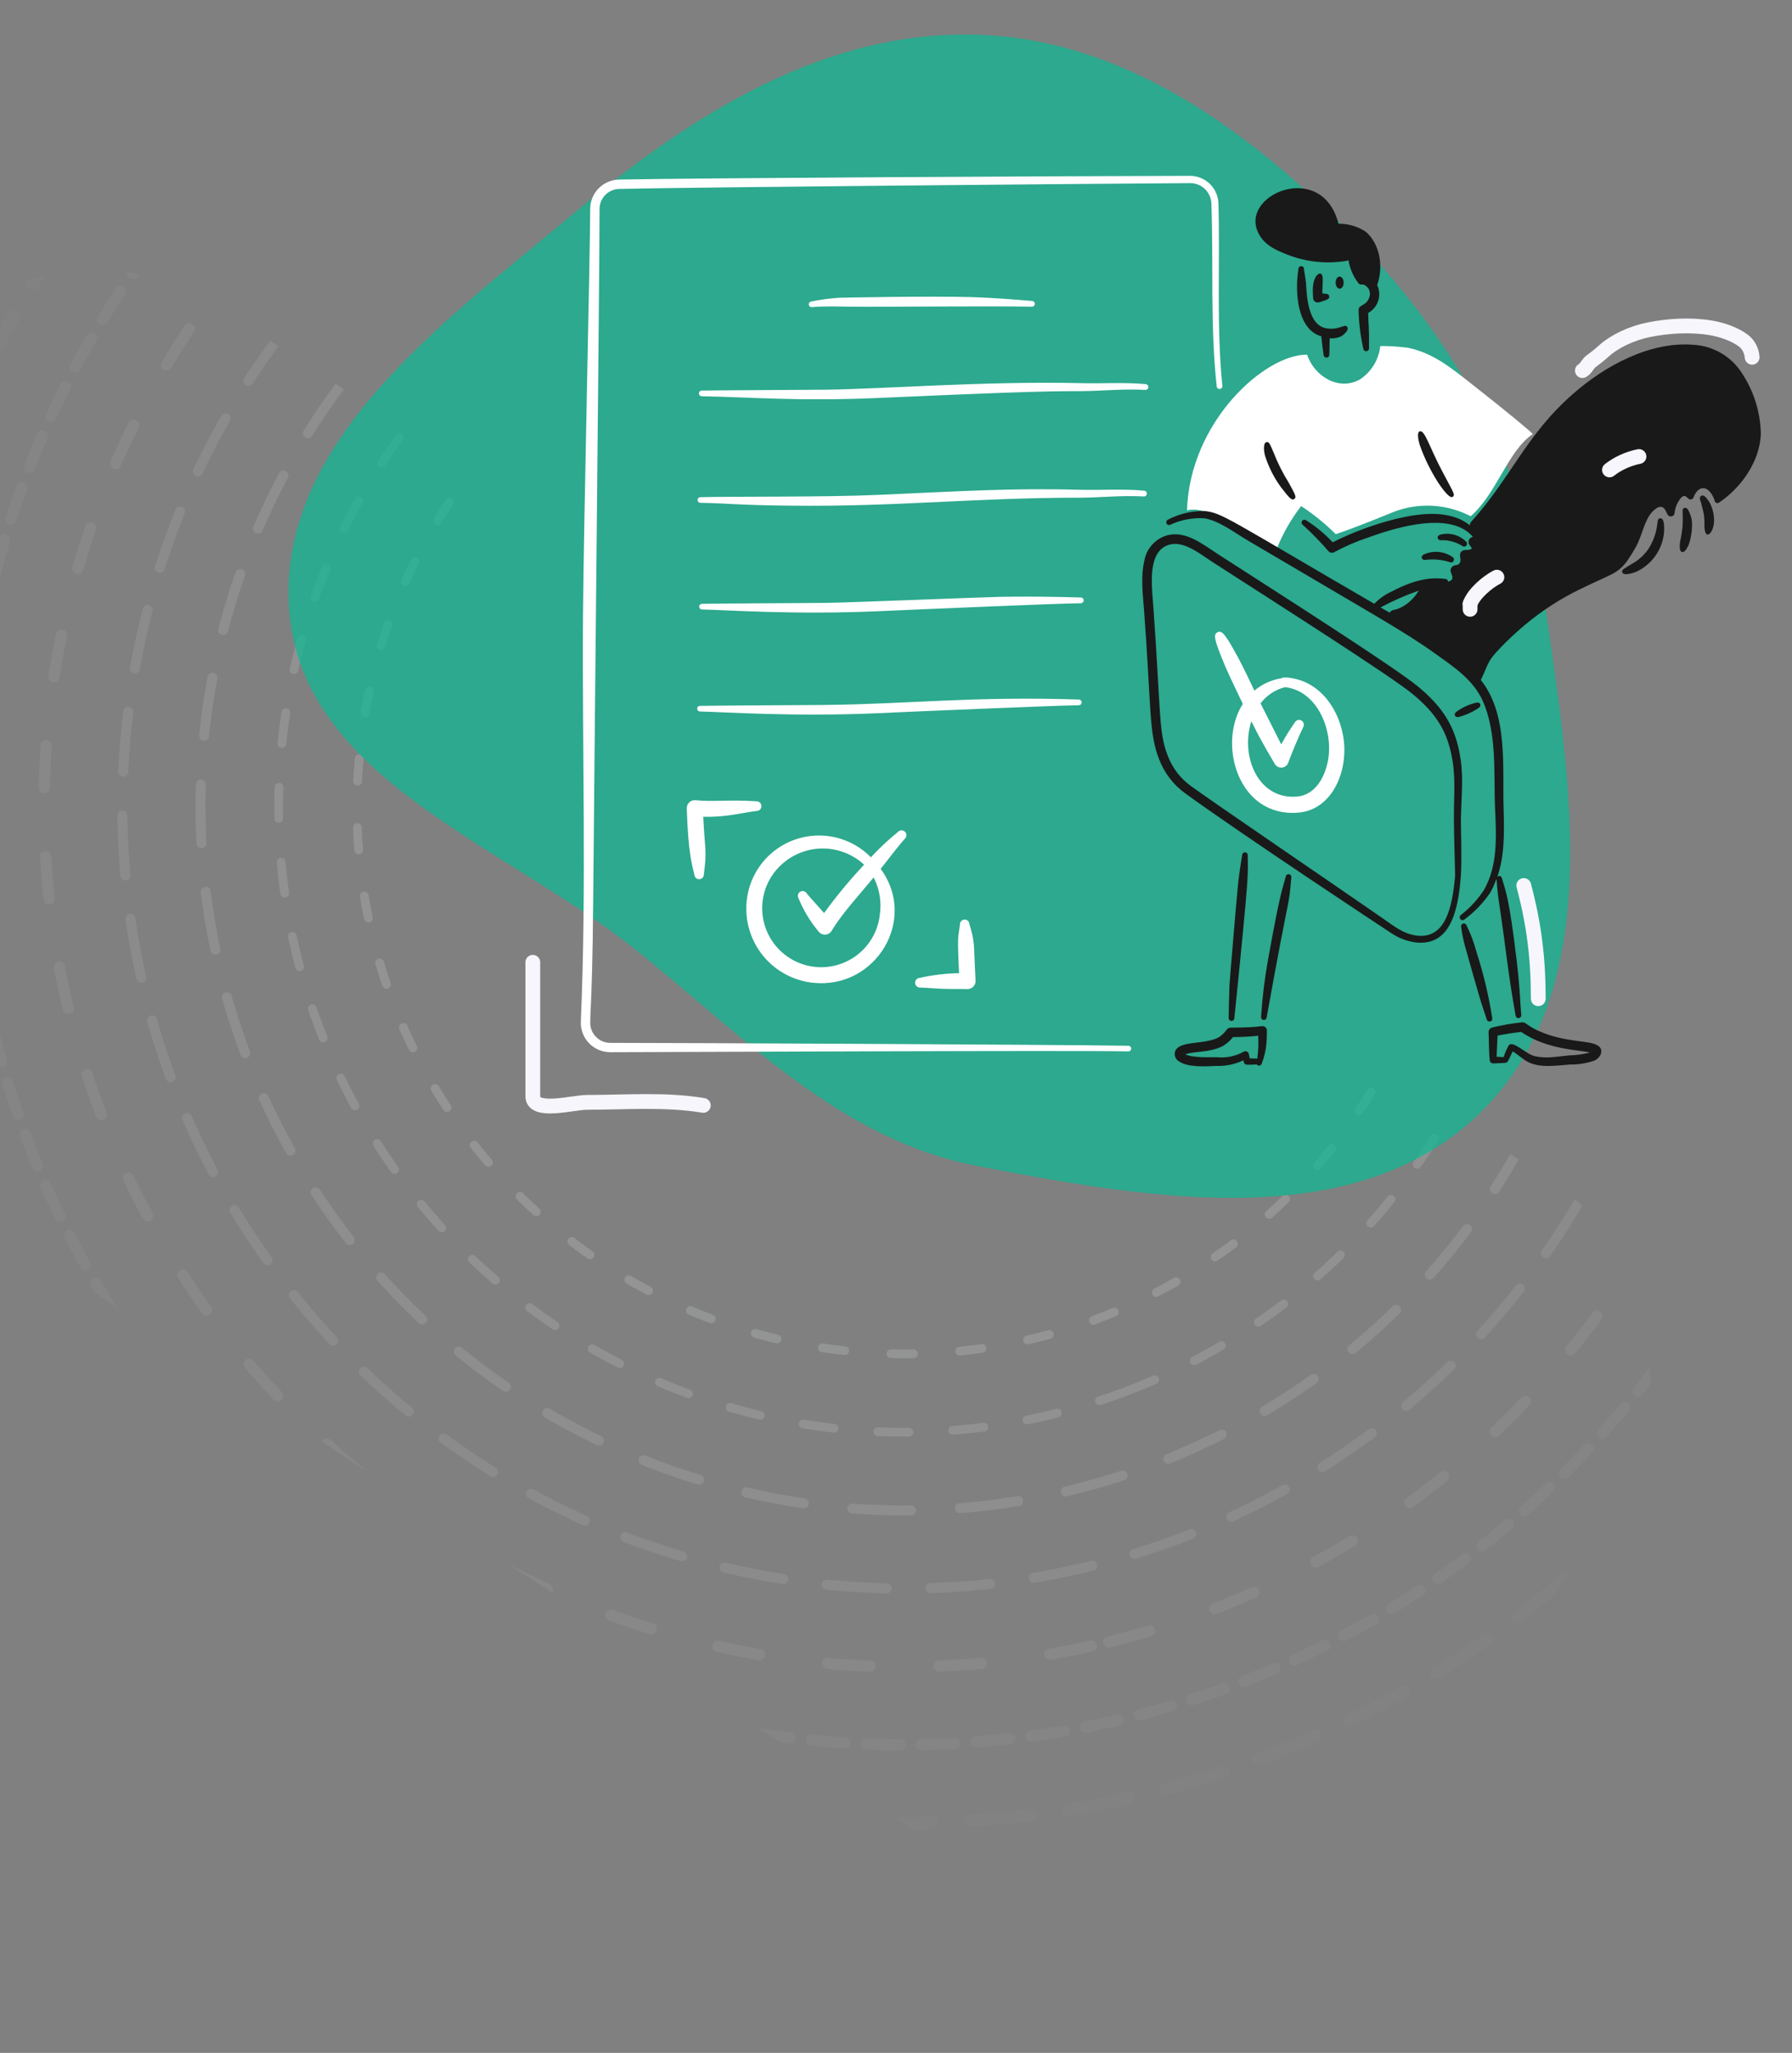 <svg width="529" height="606" viewBox="0 0 529 606" fill="none" xmlns="http://www.w3.org/2000/svg">
<rect x="0" y="0" width="529" height="606" fill="#808080" stroke="none"/>
<g clip-path="url(#clip0_2793_11462)">
<path opacity="0.05" d="M566.87 234.224C564.705 68.565 428.658 -63.973 262.999 -61.809C97.34 -59.645 -35.199 76.402 -33.034 242.061C-30.87 407.72 105.177 540.259 270.836 538.095C436.495 535.931 569.034 399.883 566.87 234.224Z" stroke="url(#paint0_linear_2793_11462)" stroke-opacity="0.3" stroke-width="3.692" stroke-linecap="round" stroke-dasharray="18.09 11.08"/>
<path opacity="0.13" d="M484.371 409.578C579.051 289.483 558.449 115.373 438.354 20.692C318.258 -73.989 144.148 -53.386 49.468 66.709C-45.213 186.804 -24.61 360.914 95.485 455.595C215.58 550.276 389.69 529.673 484.371 409.578Z" stroke="url(#paint1_linear_2793_11462)" stroke-opacity="0.3" stroke-width="3.323" stroke-linecap="round" stroke-dasharray="9.97 6.28"/>
<path opacity="0.21" d="M327.242 484.697C463.41 451.381 546.789 313.986 513.472 177.818C480.156 41.65 342.761 -41.729 206.593 -8.412C70.424 24.904 -12.954 162.299 20.363 298.467C53.679 434.635 191.074 518.013 327.242 484.697Z" stroke="url(#paint2_linear_2793_11462)" stroke-opacity="0.3" stroke-width="3.323" stroke-linecap="round" stroke-dasharray="12.55 20.31"/>
<path opacity="0.29" d="M300.038 9.782C173.917 -8.508 56.848 78.906 38.558 205.028C20.268 331.149 107.682 448.218 233.804 466.508C359.925 484.799 476.994 397.384 495.284 271.262C513.574 145.141 426.16 28.072 300.038 9.782Z" stroke="url(#paint3_linear_2793_11462)" stroke-opacity="0.3" stroke-width="2.954" stroke-linecap="round" stroke-dasharray="17.72 12.92"/>
<path opacity="0.37" d="M457.727 320.128C503.006 214.746 454.283 92.612 348.902 47.334C243.521 2.055 121.387 50.778 76.109 156.159C30.83 261.54 79.553 383.674 184.934 428.953C290.315 474.231 412.449 425.509 457.727 320.128Z" stroke="url(#paint4_linear_2793_11462)" stroke-opacity="0.3" stroke-width="2.954" stroke-linecap="round" stroke-dasharray="17.35 14.4"/>
<path opacity="0.45" d="M332.312 410.77C427.652 374.652 475.661 268.083 439.543 172.743C403.425 77.402 296.856 29.393 201.516 65.511C106.175 101.63 58.166 208.198 94.284 303.539C130.403 398.879 236.971 446.888 332.312 410.77Z" stroke="url(#paint5_linear_2793_11462)" stroke-opacity="0.3" stroke-width="2.584" stroke-linecap="round" stroke-dasharray="9.23 12.92"/>
<path opacity="0.53" d="M159.365 117.633C92.808 177.034 87.007 279.142 146.408 345.698C205.809 412.255 307.917 418.056 374.473 358.655C441.029 299.254 446.83 197.146 387.43 130.59C328.029 64.034 225.921 58.233 159.365 117.633Z" stroke="url(#paint6_linear_2793_11462)" stroke-opacity="0.3" stroke-width="2.584" stroke-linecap="round" stroke-dasharray="6.65 13.66"/>
<path d="M157.285 284.063C157.285 297.244 157.285 310.425 157.285 323.606C157.285 328.806 169.153 325.404 173.262 325.404C184.607 325.404 196.395 324.433 207.613 326.303" stroke="#F6F6FC" stroke-width="4.365" stroke-linecap="round"/>
</g>
<path fill-rule="evenodd" clip-rule="evenodd" d="M288.673 10.248C332.362 11.685 369.09 38.84 399.71 69.953C429.972 100.704 450.275 138.041 456.411 180.691C463.769 231.838 473.955 292.408 436.908 328.528C399.971 364.542 339.4 353.965 288.673 344.237C248.231 336.481 220.305 306.633 188.253 280.842C149.49 249.652 89.541 230.194 85.42 180.691C81.241 130.506 131.417 94.809 170.064 62.4C204.444 33.57 243.78 8.772 288.673 10.248Z" fill="#05BC94" fill-opacity="0.68"/>
<path d="M397.648 96.449C397.098 95.872 396.984 96.266 394.933 96.796C394.041 97.026 393.115 97.094 392.199 96.996C386.626 96.656 385.782 89.099 385.524 83.373L384.941 79.49C384.954 79.376 384.943 79.26 384.908 79.15C384.874 79.04 384.817 78.938 384.742 78.851C384.666 78.764 384.573 78.694 384.469 78.645C384.364 78.597 384.251 78.57 384.136 78.568C384.02 78.565 383.906 78.587 383.8 78.631C383.693 78.675 383.597 78.741 383.518 78.824C383.438 78.907 383.377 79.006 383.338 79.115C383.299 79.223 383.283 79.338 383.291 79.453C382.179 86.281 382.981 97.32 390.052 99.267C390.274 101.555 390.236 101.101 390.727 104.755C390.739 104.98 390.84 105.191 391.008 105.341C391.175 105.491 391.396 105.569 391.621 105.557C391.846 105.545 392.056 105.444 392.207 105.276C392.357 105.109 392.435 104.888 392.423 104.663L392.529 99.869C393.699 99.97 394.876 99.765 395.943 99.275C396.889 98.668 398.413 97.258 397.648 96.449Z" fill="#191919"/>
<path d="M403.086 68.337C400.711 66.812 397.943 66.014 395.121 66.04C390.422 47.554 366.958 56.933 371.103 67.936C372.515 71.652 375.647 73.436 379.106 74.789C385.09 77.356 391.702 78.086 398.101 76.885C398.486 79.365 399.509 81.703 401.071 83.669C401.194 83.806 401.353 83.908 401.529 83.962C401.706 84.017 401.894 84.022 402.074 83.978C402.67 83.815 403.748 84.697 404.136 85.475C404.332 85.925 404.42 86.414 404.395 86.904C404.37 87.394 404.232 87.872 403.992 88.3C403.003 90.361 401.058 89.937 401.058 91.545C401.137 95.361 401.602 99.16 402.444 102.883C402.461 103.108 402.567 103.316 402.738 103.463C402.908 103.61 403.131 103.683 403.355 103.666C403.58 103.649 403.789 103.543 403.935 103.372C404.082 103.201 404.155 102.979 404.138 102.755C404.212 96.583 403.938 95.556 403.883 92.383C405.29 91.609 406.349 90.328 406.845 88.8C407.34 87.273 407.236 85.615 406.553 84.162C408.689 77.932 406.877 71.46 403.086 68.337Z" fill="#191919"/>
<path d="M395.463 81.645C396.12 81.645 396.648 82.448 396.648 83.433C396.648 84.417 396.12 85.219 395.463 85.219C394.807 85.219 394.279 84.415 394.279 83.433C394.279 82.45 394.807 81.645 395.463 81.645Z" fill="#191919"/>
<path d="M390.359 86.635C391.393 86.707 392.334 86.657 392.402 87.53C392.451 88.175 392.024 88.414 390.201 88.997C389.419 89.275 388.707 89.505 388.086 88.96C387.811 88.704 387.647 88.351 387.631 87.975C387.594 87.228 387.539 86.463 387.539 85.678C387.539 81.986 389.079 80.513 389.837 80.776C390.871 81.175 390.359 83.359 390.359 86.635Z" fill="#191919"/>
<path d="M434.296 113.241C428.5 108.683 423.141 104.235 415.685 102.667C412.961 102.3 410.214 102.123 407.465 102.139C407.249 104.118 406.602 106.024 405.569 107.725C404.536 109.426 403.142 110.879 401.487 111.983C395.125 115.573 387.919 110.962 385.864 104.692C373.294 104.569 351.175 124.61 350.411 150.645C354.221 149.768 358.111 151.829 361.347 153.578C366.543 156.367 371.884 158.829 376.988 161.763C378.788 157.336 381.18 153.173 384.097 149.387C387.77 151.8 391.19 154.577 394.305 157.676C400.211 155.744 411.074 151.242 411.074 151.242C414.776 149.762 418.755 149.099 422.738 149.297C426.72 149.495 430.613 150.55 434.151 152.39C441.96 145.546 445.088 133.102 452.469 128.147C452.469 127.85 445.124 121.73 434.296 113.241Z" fill="white"/>
<path d="M373.397 134.391C374.458 137.8 376.078 141.01 378.191 143.888C380.659 147.062 381.308 147.794 382.056 147.315C382.789 146.792 382.492 146.226 380.415 142.449C378.657 139.642 377.168 136.676 375.967 133.59C374.735 130.567 374.477 130.389 373.872 130.51C372.748 130.737 373.164 133.524 373.397 134.391Z" fill="#191919"/>
<path d="M425.283 159.478C427.554 159.364 429.803 159.963 431.716 161.192C431.894 161.323 432.115 161.379 432.333 161.35C432.551 161.321 432.75 161.209 432.887 161.036C433.024 160.864 433.088 160.645 433.067 160.426C433.047 160.207 432.941 160.004 432.774 159.861C431.79 158.889 430.57 158.19 429.234 157.832C427.899 157.474 426.492 157.47 425.154 157.821C423.917 158.259 424.342 159.463 425.283 159.478Z" fill="#191919"/>
<path d="M420.75 165.284C423.181 164.96 425.654 165.184 427.987 165.94C428.189 166.036 428.421 166.049 428.632 165.976C428.844 165.903 429.019 165.75 429.119 165.549C429.219 165.349 429.237 165.118 429.168 164.905C429.1 164.691 428.951 164.514 428.753 164.409C427.522 163.561 426.09 163.049 424.6 162.924C423.11 162.8 421.614 163.066 420.259 163.698C419.291 164.251 419.584 165.377 420.75 165.284Z" fill="#191919"/>
<path d="M483.031 168.772C485.249 167.744 487.165 166.163 488.595 164.181C490.026 162.198 490.922 159.881 491.197 157.452C491.296 156.169 491.432 152.887 490.14 152.986C489.199 153.024 489.392 153.969 489.084 155.72C488.67 158.082 487.763 160.331 486.421 162.32C485.197 163.998 483.624 165.391 481.81 166.403C479.295 167.96 478.662 168.143 478.893 168.937C479.22 170.099 482.225 169.131 483.031 168.772Z" fill="#191919"/>
<path d="M498.626 160.484C499.147 158.836 499.435 157.125 499.484 155.398C499.557 154.3 499.415 153.198 499.064 152.155C498.533 150.739 498.087 149.643 497.231 149.931C496.331 150.255 496.905 150.591 496.701 155.248C496.556 156.773 496.319 158.288 495.992 159.785C495.893 160.308 495.57 162.667 496.501 162.939C497.422 163.254 498.408 161.142 498.626 160.484Z" fill="#191919"/>
<path d="M505.981 154.039C506.069 151.998 505.589 149.972 504.595 148.187C503.759 146.951 502.985 145.877 502.19 146.383C501.515 146.78 501.843 147.499 502.19 148.48C502.318 148.935 502.39 149.397 502.518 149.864C502.921 151.21 503.136 152.605 503.156 154.01C503.167 154.264 502.973 157.493 503.939 157.764C504.905 158.036 505.913 155.986 505.981 154.039Z" fill="#191919"/>
<path d="M239.648 90.662C243.018 90.361 247.09 90.478 250.13 90.515C259.183 90.658 292.249 90.28 304.583 90.533C304.807 90.546 305.028 90.468 305.196 90.317C305.363 90.167 305.464 89.956 305.476 89.731C305.489 89.506 305.411 89.286 305.26 89.118C305.11 88.951 304.899 88.85 304.674 88.838C298.855 88.352 292.83 87.89 286.956 87.708C274.742 87.341 248.025 87.877 247.803 87.891C244.979 88.066 242.17 88.444 239.4 89.023C239.194 89.067 239.013 89.189 238.893 89.363C238.773 89.537 238.724 89.75 238.756 89.958C238.787 90.167 238.897 90.356 239.063 90.487C239.228 90.617 239.438 90.68 239.648 90.662Z" fill="white"/>
<path d="M207.157 116.972C221.74 117.227 235.632 118.52 259.593 117.464C290.503 116.089 307.781 115.408 318.961 115.46C325.285 115.434 331.59 114.726 338.084 115.093C338.31 115.11 338.533 115.037 338.705 114.89C338.877 114.743 338.983 114.534 339.001 114.308C339.014 114.084 338.94 113.863 338.794 113.692C338.647 113.521 338.44 113.413 338.216 113.392C331.812 112.794 325.4 113.283 319.004 113.1C290.563 112.451 260.073 114.862 243.815 115.033C237.726 115.088 210.221 115.216 207.157 115.287C206.933 115.287 206.719 115.376 206.561 115.534C206.403 115.692 206.314 115.906 206.314 116.13C206.314 116.353 206.403 116.568 206.561 116.726C206.719 116.884 206.933 116.972 207.157 116.972Z" fill="white"/>
<path d="M206.74 148.428C215.044 148.572 217.997 149.11 232.932 149.265C264.365 149.658 287.695 146.913 318.554 146.913C324.876 146.887 331.19 146.18 337.675 146.546C337.896 146.556 338.112 146.48 338.277 146.333C338.442 146.186 338.544 145.98 338.56 145.76C338.577 145.539 338.507 145.321 338.365 145.151C338.223 144.982 338.021 144.874 337.801 144.851C331.37 144.244 324.879 144.757 318.59 144.577C298.949 144.027 284.256 144.97 259.075 146.09C243.618 146.792 215.676 146.497 206.762 146.765C206.653 146.762 206.544 146.782 206.442 146.822C206.341 146.862 206.248 146.922 206.17 146.998C206.092 147.074 206.03 147.165 205.987 147.266C205.945 147.367 205.923 147.475 205.922 147.584C205.921 147.804 206.006 148.015 206.159 148.173C206.312 148.33 206.521 148.422 206.74 148.428Z" fill="white"/>
<path d="M207.233 179.914C214.42 180.05 234.286 181.526 259.67 180.407C268.001 180.024 313.096 178.092 319.038 178.073C319.263 178.073 319.48 177.985 319.643 177.829C319.806 177.673 319.902 177.461 319.913 177.235C319.914 177.011 319.827 176.795 319.67 176.635C319.513 176.474 319.299 176.383 319.075 176.379C311.109 176.122 303.164 176.055 295.24 176.177C290.473 176.269 249.124 177.928 243.891 177.965C238.041 178.018 209.696 178.165 207.235 178.238C207.013 178.238 206.8 178.327 206.643 178.484C206.486 178.641 206.397 178.854 206.397 179.076C206.397 179.298 206.486 179.511 206.643 179.669C206.8 179.826 207.011 179.914 207.233 179.914Z" fill="white"/>
<path d="M206.625 210.026C213.508 210.169 234.332 211.625 259.061 210.536C267.392 210.135 312.487 208.22 318.43 208.184C318.656 208.186 318.874 208.1 319.038 207.943C319.201 207.787 319.297 207.572 319.304 207.346C319.305 207.122 319.218 206.906 319.061 206.746C318.904 206.586 318.69 206.494 318.466 206.49C286.931 205.48 268.811 207.826 243.295 208.094C237.428 208.131 209.082 208.294 206.64 208.367C206.53 208.365 206.422 208.384 206.32 208.424C206.219 208.464 206.126 208.524 206.048 208.601C205.97 208.677 205.908 208.768 205.866 208.869C205.824 208.969 205.802 209.078 205.802 209.187C205.802 209.407 205.888 209.618 206.042 209.775C206.196 209.932 206.405 210.022 206.625 210.026Z" fill="white"/>
<path d="M267.178 245.56C267.05 245.423 266.895 245.312 266.724 245.236C266.553 245.159 266.369 245.116 266.181 245.111C265.993 245.106 265.807 245.138 265.632 245.206C265.457 245.273 265.297 245.375 265.161 245.505C262.296 247.831 259.6 250.358 257.094 253.067C254.24 250.153 250.613 248.113 246.641 247.187C242.668 246.261 238.514 246.486 234.665 247.837C230.816 249.188 227.432 251.609 224.91 254.815C222.388 258.021 220.832 261.879 220.425 265.938C220.125 268.816 220.395 271.725 221.221 274.499C222.046 277.272 223.411 279.856 225.236 282.101C227.061 284.346 229.312 286.209 231.858 287.584C234.405 288.958 237.197 289.817 240.076 290.11C258.552 292.028 270.986 271.389 259.969 256.478C262.182 253.727 264.602 250.409 267.134 247.565C267.403 247.304 267.558 246.947 267.567 246.571C267.575 246.196 267.435 245.833 267.178 245.56ZM259.732 269.968C259.425 272.806 258.426 275.525 256.821 277.886C255.216 280.246 253.056 282.177 250.531 283.506C248.005 284.836 245.191 285.525 242.337 285.512C239.482 285.499 236.675 284.785 234.161 283.432C231.648 282.079 229.505 280.13 227.922 277.754C226.339 275.379 225.364 272.651 225.083 269.811C224.802 266.97 225.223 264.104 226.309 261.464C227.396 258.825 229.115 256.493 231.314 254.674C234.667 251.86 238.931 250.367 243.307 250.473C247.683 250.579 251.87 252.277 255.083 255.249C250.848 259.758 246.9 264.527 243.263 269.53C242.162 268.179 239.245 265.117 238.158 263.734C237.972 263.411 237.665 263.174 237.305 263.076C236.944 262.979 236.56 263.029 236.236 263.215C235.912 263.401 235.675 263.708 235.578 264.068C235.48 264.429 235.53 264.813 235.716 265.137C237.172 268.713 239.177 272.04 241.658 274.999C241.894 275.299 242.199 275.537 242.548 275.692C242.896 275.847 243.277 275.915 243.658 275.89C244.038 275.865 244.407 275.747 244.732 275.547C245.056 275.347 245.327 275.071 245.521 274.742C248.563 269.645 253.671 264.152 257.895 259.013C259.634 262.384 260.28 266.215 259.732 269.968Z" fill="white"/>
<path d="M207.599 241.113C208.123 251.704 208.717 250.711 207.782 258.065C207.79 258.249 207.762 258.433 207.699 258.606C207.636 258.78 207.54 258.939 207.416 259.075C207.164 259.351 206.814 259.515 206.442 259.531C206.069 259.548 205.706 259.416 205.431 259.165C205.156 258.914 204.992 258.563 204.975 258.191C204.313 255.214 203.182 252.3 202.734 238.65C202.724 238.311 202.787 237.974 202.918 237.661C203.048 237.348 203.245 237.066 203.493 236.835C203.741 236.604 204.036 236.428 204.358 236.32C204.679 236.212 205.021 236.174 205.358 236.208C210.268 236.758 215.259 235.995 223.313 236.536C223.5 236.53 223.686 236.561 223.861 236.628C224.036 236.695 224.196 236.795 224.332 236.924C224.467 237.053 224.576 237.208 224.651 237.379C224.727 237.551 224.767 237.735 224.77 237.922C224.779 238.108 224.749 238.294 224.685 238.468C224.62 238.643 224.521 238.803 224.394 238.939C224.267 239.074 224.114 239.183 223.944 239.259C223.774 239.335 223.591 239.376 223.405 239.38C218.57 239.996 214.347 241.261 207.599 241.113Z" fill="white"/>
<path d="M283.118 287.27C282.557 275.38 282.867 277.107 283.373 272.942C283.349 272.572 283.471 272.208 283.713 271.928C283.955 271.648 284.299 271.476 284.668 271.447C284.852 271.43 285.037 271.451 285.213 271.507C285.389 271.564 285.551 271.655 285.691 271.776C285.83 271.897 285.944 272.045 286.025 272.211C286.106 272.377 286.153 272.557 286.162 272.742C287.887 278.647 287.352 277.63 287.984 289.476C288 289.798 287.95 290.12 287.837 290.423C287.724 290.725 287.551 291.001 287.328 291.235C287.105 291.469 286.837 291.654 286.54 291.781C286.243 291.908 285.924 291.973 285.601 291.973C283.322 291.899 280.988 291.973 278.656 291.899C276.324 291.826 273.99 291.59 271.674 291.516C271.297 291.545 270.924 291.423 270.637 291.177C270.35 290.931 270.172 290.581 270.143 290.204C270.127 290.018 270.148 289.831 270.204 289.653C270.26 289.475 270.351 289.311 270.472 289.168C270.592 289.026 270.739 288.909 270.905 288.824C271.071 288.739 271.252 288.687 271.438 288.673C275.273 287.806 279.187 287.336 283.118 287.27Z" fill="white"/>
<path d="M366.683 252.363C366.201 255.631 365.977 256.483 365.479 260.966C365.06 264.999 363 289.511 362.945 290.787C362.818 294.032 362.745 297.24 362.708 300.485C362.701 300.595 362.716 300.704 362.752 300.807C362.788 300.911 362.844 301.006 362.917 301.087C362.99 301.169 363.079 301.235 363.178 301.282C363.276 301.328 363.384 301.355 363.493 301.36C363.603 301.367 363.714 301.353 363.818 301.317C363.923 301.282 364.019 301.226 364.102 301.153C364.185 301.08 364.253 300.991 364.301 300.892C364.35 300.793 364.379 300.686 364.386 300.575C369.037 254.681 368.341 258.916 368.341 252.472C368.352 252.253 368.277 252.04 368.132 251.876C367.987 251.713 367.783 251.614 367.565 251.599C367.347 251.585 367.132 251.657 366.967 251.8C366.802 251.943 366.7 252.146 366.683 252.363Z" fill="#191919"/>
<path d="M379.588 258.648C378.467 262.779 377.822 263.84 374.32 283.328C373.317 288.862 372.636 294.449 372.28 300.062C372.253 300.175 372.251 300.293 372.273 300.407C372.295 300.522 372.341 300.63 372.407 300.726C372.473 300.822 372.559 300.903 372.659 300.963C372.758 301.024 372.869 301.063 372.985 301.079C373.1 301.094 373.218 301.085 373.329 301.052C373.441 301.019 373.545 300.964 373.634 300.888C373.723 300.813 373.795 300.72 373.846 300.615C373.897 300.511 373.926 300.396 373.93 300.28C381.08 260.45 380.323 269.078 381.203 258.958C381.225 258.752 381.17 258.545 381.046 258.378C380.923 258.211 380.742 258.097 380.538 258.058C380.335 258.019 380.124 258.058 379.948 258.167C379.772 258.277 379.643 258.448 379.588 258.648Z" fill="#191919"/>
<path d="M367.02 312.993C364.58 314.173 361.89 314.739 359.182 314.643C356.003 314.786 350.721 315.144 348.137 313.36C347.626 313.095 347.22 312.664 346.987 312.137C346.753 311.61 346.707 311.02 346.854 310.463C347.954 307.077 355.224 308.446 359.558 306.325C360.58 305.727 361.457 304.911 362.127 303.934C362.788 303.036 363.382 303.491 368.835 303.223C372.638 303.052 372.815 302.631 373.501 303.186C373.647 303.307 373.766 303.457 373.851 303.627C373.935 303.796 373.984 303.981 373.992 304.171C373.992 305.428 373.974 306.631 373.866 307.816C373.692 309.979 373.198 312.105 372.399 314.123C372.333 314.249 372.235 314.357 372.115 314.434C371.995 314.512 371.857 314.558 371.715 314.567C371.572 314.576 371.429 314.549 371.3 314.487C371.171 314.425 371.061 314.331 370.978 314.214C370.155 314.245 369.343 314.333 368.061 314.288C367.849 314.275 367.647 314.194 367.485 314.055C367.324 313.917 367.213 313.729 367.168 313.521L367.02 312.993ZM371.42 305.738C368.944 306.001 366.456 306.135 363.965 306.14C363.122 307.255 362.054 308.18 360.83 308.855C356.921 310.81 352.323 310.267 349.931 311.224C351.711 312.242 357.07 312.095 359.118 312.064C361.865 312.368 364.638 311.821 367.064 310.496C367.205 310.4 367.367 310.34 367.536 310.321C367.706 310.303 367.877 310.326 368.036 310.389C368.194 310.452 368.335 310.553 368.445 310.683C368.555 310.813 368.632 310.968 368.668 311.134L368.923 312.427C369.138 312.427 370.973 312.476 371.165 312.482C371.466 310.247 371.556 307.989 371.42 305.738ZM349.566 311.006C349.566 310.896 349.547 310.806 349.474 310.859C349.401 310.912 349.492 310.969 349.566 311.006Z" fill="#191919"/>
<path d="M431.34 273.643C431.57 275.527 431.941 277.392 432.451 279.22C433.034 281.408 436.808 294.586 437.173 295.736C437.737 297.485 438.32 299.181 438.887 300.912C438.913 301.018 438.96 301.118 439.025 301.206C439.09 301.295 439.172 301.369 439.266 301.426C439.36 301.482 439.464 301.52 439.573 301.536C439.681 301.553 439.792 301.548 439.898 301.521C440.004 301.495 440.105 301.448 440.193 301.383C440.281 301.318 440.356 301.236 440.412 301.142C440.469 301.048 440.506 300.944 440.523 300.835C440.539 300.727 440.534 300.616 440.508 300.51C439.464 293.858 437.898 287.298 435.823 280.892C435.115 278.226 434.145 275.637 432.926 273.163C432.859 272.956 432.714 272.785 432.522 272.684C432.329 272.584 432.106 272.563 431.898 272.626C431.691 272.689 431.516 272.831 431.412 273.021C431.307 273.211 431.282 273.434 431.34 273.643Z" fill="#191919"/>
<path d="M446.537 310.369C445.448 312.509 445.27 313.686 444.368 313.741C442.24 313.871 441.283 313.906 440.742 313.906C440.49 313.901 440.25 313.8 440.07 313.624C439.89 313.448 439.785 313.209 439.776 312.958C439.484 310.626 439.55 306.665 439.429 304.663C439.423 304.361 439.519 304.066 439.7 303.825C439.882 303.583 440.14 303.41 440.432 303.332C443.361 302.599 446.34 302.081 449.344 301.783C450.553 301.657 450.714 303.017 455.725 304.955C463.377 307.866 469.387 306.99 471.894 308.765C473.47 310.011 472.592 312.065 470.762 313.049C468.437 313.861 465.989 314.261 463.526 314.234C459.8 314.481 454.359 315.431 450.767 313.317C449.205 312.43 447.857 311.093 446.537 310.369ZM449.089 304.627C446.738 304.859 444.402 305.219 442.089 305.703C442.089 306.436 441.833 310.325 441.798 311.937C442.491 311.973 443.329 312.01 443.859 312.047C444.268 310.838 444.78 309.667 445.39 308.547C446.633 307.038 450.542 311.198 452.991 311.755C456.658 312.551 458.724 311.938 463.326 311.535C465.347 311.5 467.355 311.212 469.305 310.679C466.997 309.986 456.706 309.975 449.089 304.627ZM469.888 310.351C469.98 310.277 470.033 310.206 469.943 310.151C469.853 310.096 469.87 310.219 469.888 310.351Z" fill="#191919"/>
<path d="M430.761 221.784C429.278 214.397 425.994 208.766 418.603 202.663C411.501 196.805 377.08 174.881 359.765 163.728C355.086 160.714 350.011 156.435 344.344 158.077C342.649 158.605 341.136 159.596 339.976 160.94C338.816 162.283 338.056 163.925 337.782 165.679C336.682 170.262 337.415 175.995 337.69 179.677C339.912 209.195 339.093 216.369 342.175 224.136C343.717 228.19 346.417 231.701 349.94 234.233C366.292 246.135 408.708 274.167 410.655 275.41C412.797 276.866 415.243 277.813 417.806 278.18C428.088 279.421 430.457 268.967 431.239 258.623C431.586 254.065 431.221 243.548 431.258 241.708C431.48 233.1 432.14 228.512 430.761 221.784ZM429.551 258.56C428.759 267.388 426.902 277.359 418.075 276.161C413.934 275.571 411.222 273.131 407.992 270.947C394.868 261.851 357.062 236.079 351.558 232.031C348.466 229.795 346.096 226.704 344.74 223.137C341.99 216.118 342.723 210.766 340.494 179.481C339.993 172.739 338.602 162.729 345.141 160.796C349.466 159.491 354.404 163.636 358.228 166.1C376.709 178.018 410.404 199.445 416.869 204.762C424.032 210.607 426.907 215.774 428.352 222.297C429.819 228.908 429.19 233.785 429.19 241.674C429.193 246.313 429.591 258.146 429.551 258.56Z" fill="#191919"/>
<path d="M513.64 109.293C512.048 107.084 509.98 105.26 507.589 103.957C505.197 102.654 502.543 101.905 499.823 101.765C487.099 100.766 473.827 107.926 464.333 116.294C450.498 128.359 446.17 140.827 434.265 154.062C434.016 154.341 433.885 154.705 433.898 155.078C428.134 150.408 419.414 151.411 412.147 153.149C405.666 154.766 399.382 157.088 393.407 160.074C391.077 157.568 388.426 155.38 385.523 153.567C385.434 153.506 385.333 153.463 385.226 153.441C385.12 153.419 385.01 153.418 384.903 153.438C384.797 153.458 384.695 153.5 384.604 153.559C384.513 153.619 384.435 153.696 384.374 153.785C384.313 153.875 384.27 153.976 384.248 154.083C384.225 154.189 384.225 154.299 384.245 154.405C384.265 154.512 384.306 154.614 384.366 154.705C384.425 154.796 384.502 154.874 384.592 154.935C387.288 157.397 389.839 160.014 392.23 162.773C392.448 162.988 392.731 163.125 393.035 163.161C393.338 163.197 393.646 163.131 393.908 162.973C397.084 161.25 400.408 159.817 403.841 158.69C413.08 155.305 428.459 150.989 434.801 158.475C434.555 158.512 434.322 158.61 434.123 158.759C433.924 158.908 433.766 159.104 433.661 159.329C433.556 159.554 433.509 159.802 433.523 160.05C433.537 160.298 433.613 160.539 433.743 160.751C433.871 160.971 434.344 161.609 434.417 161.717C434.601 162.461 432.632 162.335 432.448 162.355C432.198 162.36 431.954 162.427 431.737 162.552C431.521 162.676 431.339 162.853 431.209 163.066C430.598 164.084 431.585 165.36 430.842 166.311C430.523 166.792 429.823 166.794 429.421 166.894C429.209 166.941 429.01 167.033 428.835 167.162C428.661 167.291 428.516 167.455 428.409 167.644C428.302 167.833 428.237 168.043 428.216 168.259C428.196 168.475 428.221 168.693 428.29 168.898C428.424 169.448 428.946 170.182 428.673 170.904C428.536 171.355 427.927 171.579 427.463 171.676C427.451 171.468 427.362 171.273 427.213 171.128C427.064 170.983 426.866 170.898 426.658 170.891C422.625 170.38 417.957 170.862 411.017 174.52C409.018 175.402 407.208 176.662 405.686 178.231C362.176 152.946 360.809 151.411 355.594 150.848C351.816 150.786 348.081 151.668 344.729 153.415C344.537 153.51 344.389 153.675 344.316 153.877C344.243 154.078 344.251 154.3 344.339 154.496C344.426 154.692 344.586 154.846 344.784 154.927C344.983 155.007 345.205 155.007 345.404 154.928C348.508 153.48 351.918 152.81 355.34 152.977C359.665 153.551 364.398 157.214 368.243 159.484C404.897 181.127 414.378 186.289 423.529 192.841C429.029 196.757 434.879 200.635 437.675 206.823C442.028 216.529 440.878 228.413 441.357 238.886C441.724 247.089 442.153 255.471 438.112 262.636C436.252 265.509 433.916 268.042 431.203 270.128C431.032 270.274 430.925 270.482 430.907 270.706C430.889 270.931 430.96 271.153 431.106 271.325C431.252 271.497 431.46 271.603 431.685 271.622C431.909 271.64 432.132 271.568 432.303 271.422C435.226 269.254 437.77 266.618 439.833 263.621C442.95 258.322 440.933 256.758 442.752 268.045C444.653 280.707 445.159 287.296 447.418 299.835C447.45 300.05 447.565 300.245 447.739 300.377C447.912 300.508 448.13 300.568 448.346 300.541C448.562 300.515 448.76 300.405 448.896 300.236C449.033 300.066 449.098 299.85 449.077 299.633C448.698 295.6 448.872 293.753 447.783 284.031C445.409 264.046 444.362 262.891 443.372 259.241C443.344 259.1 443.279 258.969 443.184 258.861C443.09 258.754 442.968 258.673 442.832 258.627C442.696 258.582 442.55 258.573 442.41 258.602C442.269 258.631 442.139 258.696 442.032 258.792C444.208 252.422 444.058 245.529 443.865 238.807C443.454 226.69 445.332 210.989 437.136 200.729C438.222 198.604 438.72 196.878 439.712 195.138C441.405 192.216 447.618 186.565 450.229 184.402C455.168 180.275 460.591 176.765 466.38 173.951C477.91 168.288 478.114 169.769 482.895 161.484C484.976 157.817 485.462 152.584 488.727 150.219C489.703 149.486 490.618 149.303 491.389 150.238C491.714 150.757 492 151.299 492.246 151.86C492.36 152.07 492.538 152.238 492.754 152.34C492.971 152.441 493.214 152.47 493.448 152.423C493.683 152.377 493.896 152.256 494.057 152.079C494.217 151.902 494.317 151.678 494.341 151.44C494.508 149.742 495.203 148.139 496.329 146.857C496.95 146.276 497.475 146.189 498.296 147.095C498.407 147.225 498.551 147.323 498.712 147.38C498.874 147.436 499.047 147.45 499.215 147.418C499.383 147.387 499.54 147.312 499.67 147.201C499.8 147.09 499.898 146.946 499.955 146.785C501.143 143.485 504.249 142.644 506.136 147.623C506.13 147.78 506.168 147.936 506.246 148.073C506.323 148.21 506.437 148.322 506.575 148.398C506.713 148.474 506.869 148.511 507.026 148.503C507.183 148.496 507.335 148.445 507.465 148.357C514.174 143.859 519.522 136.047 519.806 128.068C519.67 121.335 517.523 114.796 513.64 109.293ZM415.263 178.287C414.364 178.939 413.376 179.461 412.33 179.837C411.884 180.02 410.715 179.948 410.223 180.862C409.336 180.33 408.432 179.827 407.543 179.305C411.173 177.35 414.953 175.689 418.848 174.336C417.915 175.869 416.698 177.21 415.263 178.287Z" fill="#191919"/>
<path d="M430.596 211.644C432.711 211.098 434.715 210.192 436.52 208.965C437.479 208.323 436.953 207.15 435.846 207.416C433.698 207.898 431.674 208.823 429.903 210.131C429.014 210.846 429.462 211.856 430.596 211.644Z" fill="#191919"/>
<path d="M396.452 217.029C394.855 208.19 388.597 200.307 379.208 199.967C378.905 199.956 378.605 200.039 378.35 200.206C375.378 200.658 372.59 201.928 370.298 203.873C368.771 200.655 367.254 197.432 365.582 194.28C361.644 187.06 360.722 185.982 359.404 186.642C358.214 187.192 358.227 188.444 361.499 196.229C362.557 198.746 363.742 201.179 364.908 203.667C367.108 208.368 366.961 207.662 366.758 207.991C359.376 219.767 365.571 241.48 383.4 239.87C393.612 238.926 398.335 226.939 396.452 217.029ZM391.949 224.867C390.939 229.843 388.038 234.656 382.965 235.135C371.559 236.174 366.219 223.584 369.275 213.333C369.59 212.266 368.673 212.622 376.321 225.505C376.524 225.853 376.82 226.138 377.174 226.329C377.529 226.52 377.929 226.61 378.331 226.59C378.734 226.569 379.123 226.438 379.456 226.212C379.789 225.986 380.053 225.672 380.22 225.305C381.321 222.344 383.24 217.667 384.705 214.642C384.8 214.482 384.862 214.304 384.888 214.12C384.914 213.936 384.903 213.748 384.857 213.568C384.81 213.387 384.729 213.218 384.617 213.069C384.505 212.921 384.365 212.795 384.205 212.701C384.044 212.606 383.867 212.544 383.682 212.518C383.498 212.492 383.31 212.502 383.13 212.549C382.95 212.595 382.78 212.677 382.632 212.789C382.483 212.901 382.358 213.041 382.263 213.201C380.798 215.303 379.448 217.482 378.217 219.728C377.85 219.017 372.326 208.069 372.115 207.627C373.909 205.259 376.456 203.572 379.337 202.844C388.981 203.876 393.839 215.931 391.949 224.867Z" fill="white"/>
<path d="M333.159 308.701C313.756 308.354 197.654 307.845 180.136 307.845C178.931 307.837 177.756 307.464 176.768 306.774C175.78 306.085 175.024 305.112 174.6 303.983C173.647 301.378 174.835 301.904 175.11 265.687C175.33 237.758 177.043 73.761 176.988 61.732C176.977 60.176 177.579 58.678 178.664 57.562C179.749 56.447 181.229 55.803 182.785 55.771C205.259 55.26 317.575 54.27 351.31 54.057C352.93 54.041 354.492 54.657 355.666 55.773C356.84 56.889 357.533 58.418 357.599 60.036C358.254 78.058 357.221 96.094 359.167 114.027C359.173 114.14 359.203 114.251 359.253 114.353C359.304 114.454 359.374 114.545 359.46 114.618C359.547 114.692 359.647 114.748 359.755 114.782C359.863 114.816 359.977 114.828 360.09 114.817C360.203 114.806 360.313 114.772 360.412 114.718C360.512 114.664 360.6 114.59 360.67 114.501C360.741 114.412 360.792 114.309 360.822 114.2C360.852 114.09 360.86 113.976 360.844 113.864C359.049 96.263 360.197 77.853 359.678 59.961C359.591 57.795 358.669 55.747 357.106 54.245C355.543 52.744 353.46 51.905 351.292 51.904C317.572 51.959 205.215 52.543 182.739 53.005C180.458 53.053 178.288 53.994 176.694 55.626C175.1 57.258 174.211 59.451 174.217 61.732C174.254 73.743 172.303 153.836 172.103 181.89C171.821 221.24 173.18 261.389 171.465 301.501C171.408 302.675 171.59 303.849 172 304.951C172.41 306.052 173.04 307.059 173.852 307.91C174.663 308.761 175.639 309.438 176.72 309.899C177.802 310.361 178.965 310.598 180.141 310.597C197.203 310.578 318.437 310.014 333.11 310.36C333.325 310.359 333.531 310.274 333.685 310.124C333.839 309.973 333.928 309.769 333.935 309.554C333.941 309.339 333.864 309.13 333.719 308.971C333.575 308.812 333.374 308.715 333.159 308.701Z" fill="white"/>
<path d="M419.135 131.428C420.507 135.289 422.317 138.98 424.531 142.428C424.872 142.962 427.802 147.399 428.815 146.675C429.732 146.059 428.936 145.234 425.77 139.158C421.975 132.04 420.614 126.822 419.1 127.328C418.092 127.68 418.875 130.542 419.135 131.428Z" fill="#191919"/>
<path d="M433.972 179.867V178.285" stroke="#F6F6FC" stroke-width="4.365" stroke-linecap="round"/>
<path d="M433.972 178.285C434.968 175.296 439.148 171.74 441.885 170.371" stroke="#F6F6FC" stroke-width="4.365" stroke-linecap="round"/>
<path d="M475.122 138.717C477.614 136.759 480.741 135.378 483.827 134.761" stroke="#F6F6FC" stroke-width="4.365" stroke-linecap="round"/>
<path d="M454.099 294.814C454.099 282.886 452.873 272.861 449.814 261.387" stroke="#F6F6FC" stroke-width="4.365" stroke-linecap="round"/>
<path d="M517.237 105.463C517.102 103.581 516.182 101.715 514.671 100.564C512.084 98.593 508.179 97.298 505.009 96.77C499.066 95.779 492.504 96.171 486.64 97.357C481.931 98.309 476.715 100.592 473.156 103.867C472.066 104.869 470.823 105.812 469.635 106.692C468.694 107.389 468.139 108.886 467.124 109.394" stroke="#F6F6FC" stroke-width="4.365" stroke-linecap="round"/>
<defs>
<linearGradient id="paint0_linear_2793_11462" x1="-420.973" y1="-29453.2" x2="59569.4" y2="-30236.9" gradientUnits="userSpaceOnUse">
<stop stop-color="white"/>
<stop offset="1" stop-color="#04D2A5"/>
</linearGradient>
<linearGradient id="paint1_linear_2793_11462" x1="17021.5" y1="-21461" x2="60511.8" y2="12825.9" gradientUnits="userSpaceOnUse">
<stop stop-color="white"/>
<stop offset="1" stop-color="#04D2A5"/>
</linearGradient>
<linearGradient id="paint2_linear_2793_11462" x1="24615.5" y1="-5980.54" x2="36680.4" y2="43330.4" gradientUnits="userSpaceOnUse">
<stop stop-color="white"/>
<stop offset="1" stop-color="#04D2A5"/>
</linearGradient>
<linearGradient id="paint3_linear_2793_11462" x1="-22374.2" y1="-2812.11" x2="-15750.7" y2="-48484.8" gradientUnits="userSpaceOnUse">
<stop stop-color="white"/>
<stop offset="1" stop-color="#04D2A5"/>
</linearGradient>
<linearGradient id="paint4_linear_2793_11462" x1="8192.55" y1="-18734" x2="46354.4" y2="-2337.13" gradientUnits="userSpaceOnUse">
<stop stop-color="white"/>
<stop offset="1" stop-color="#04D2A5"/>
</linearGradient>
<linearGradient id="paint5_linear_2793_11462" x1="17291.8" y1="-6408.9" x2="30371.4" y2="28116.9" gradientUnits="userSpaceOnUse">
<stop stop-color="white"/>
<stop offset="1" stop-color="#04D2A5"/>
</linearGradient>
<linearGradient id="paint6_linear_2793_11462" x1="-11556.1" y1="11006.5" x2="-33066.9" y2="-13095.6" gradientUnits="userSpaceOnUse">
<stop stop-color="white"/>
<stop offset="1" stop-color="#04D2A5"/>
</linearGradient>
<clipPath id="clip0_2793_11462">
<rect x="8.412" y="53.839" width="605.324" height="263.374" rx="67.128" transform="rotate(33.252 8.412 53.839)" fill="white"/>
</clipPath>
</defs>
</svg>
